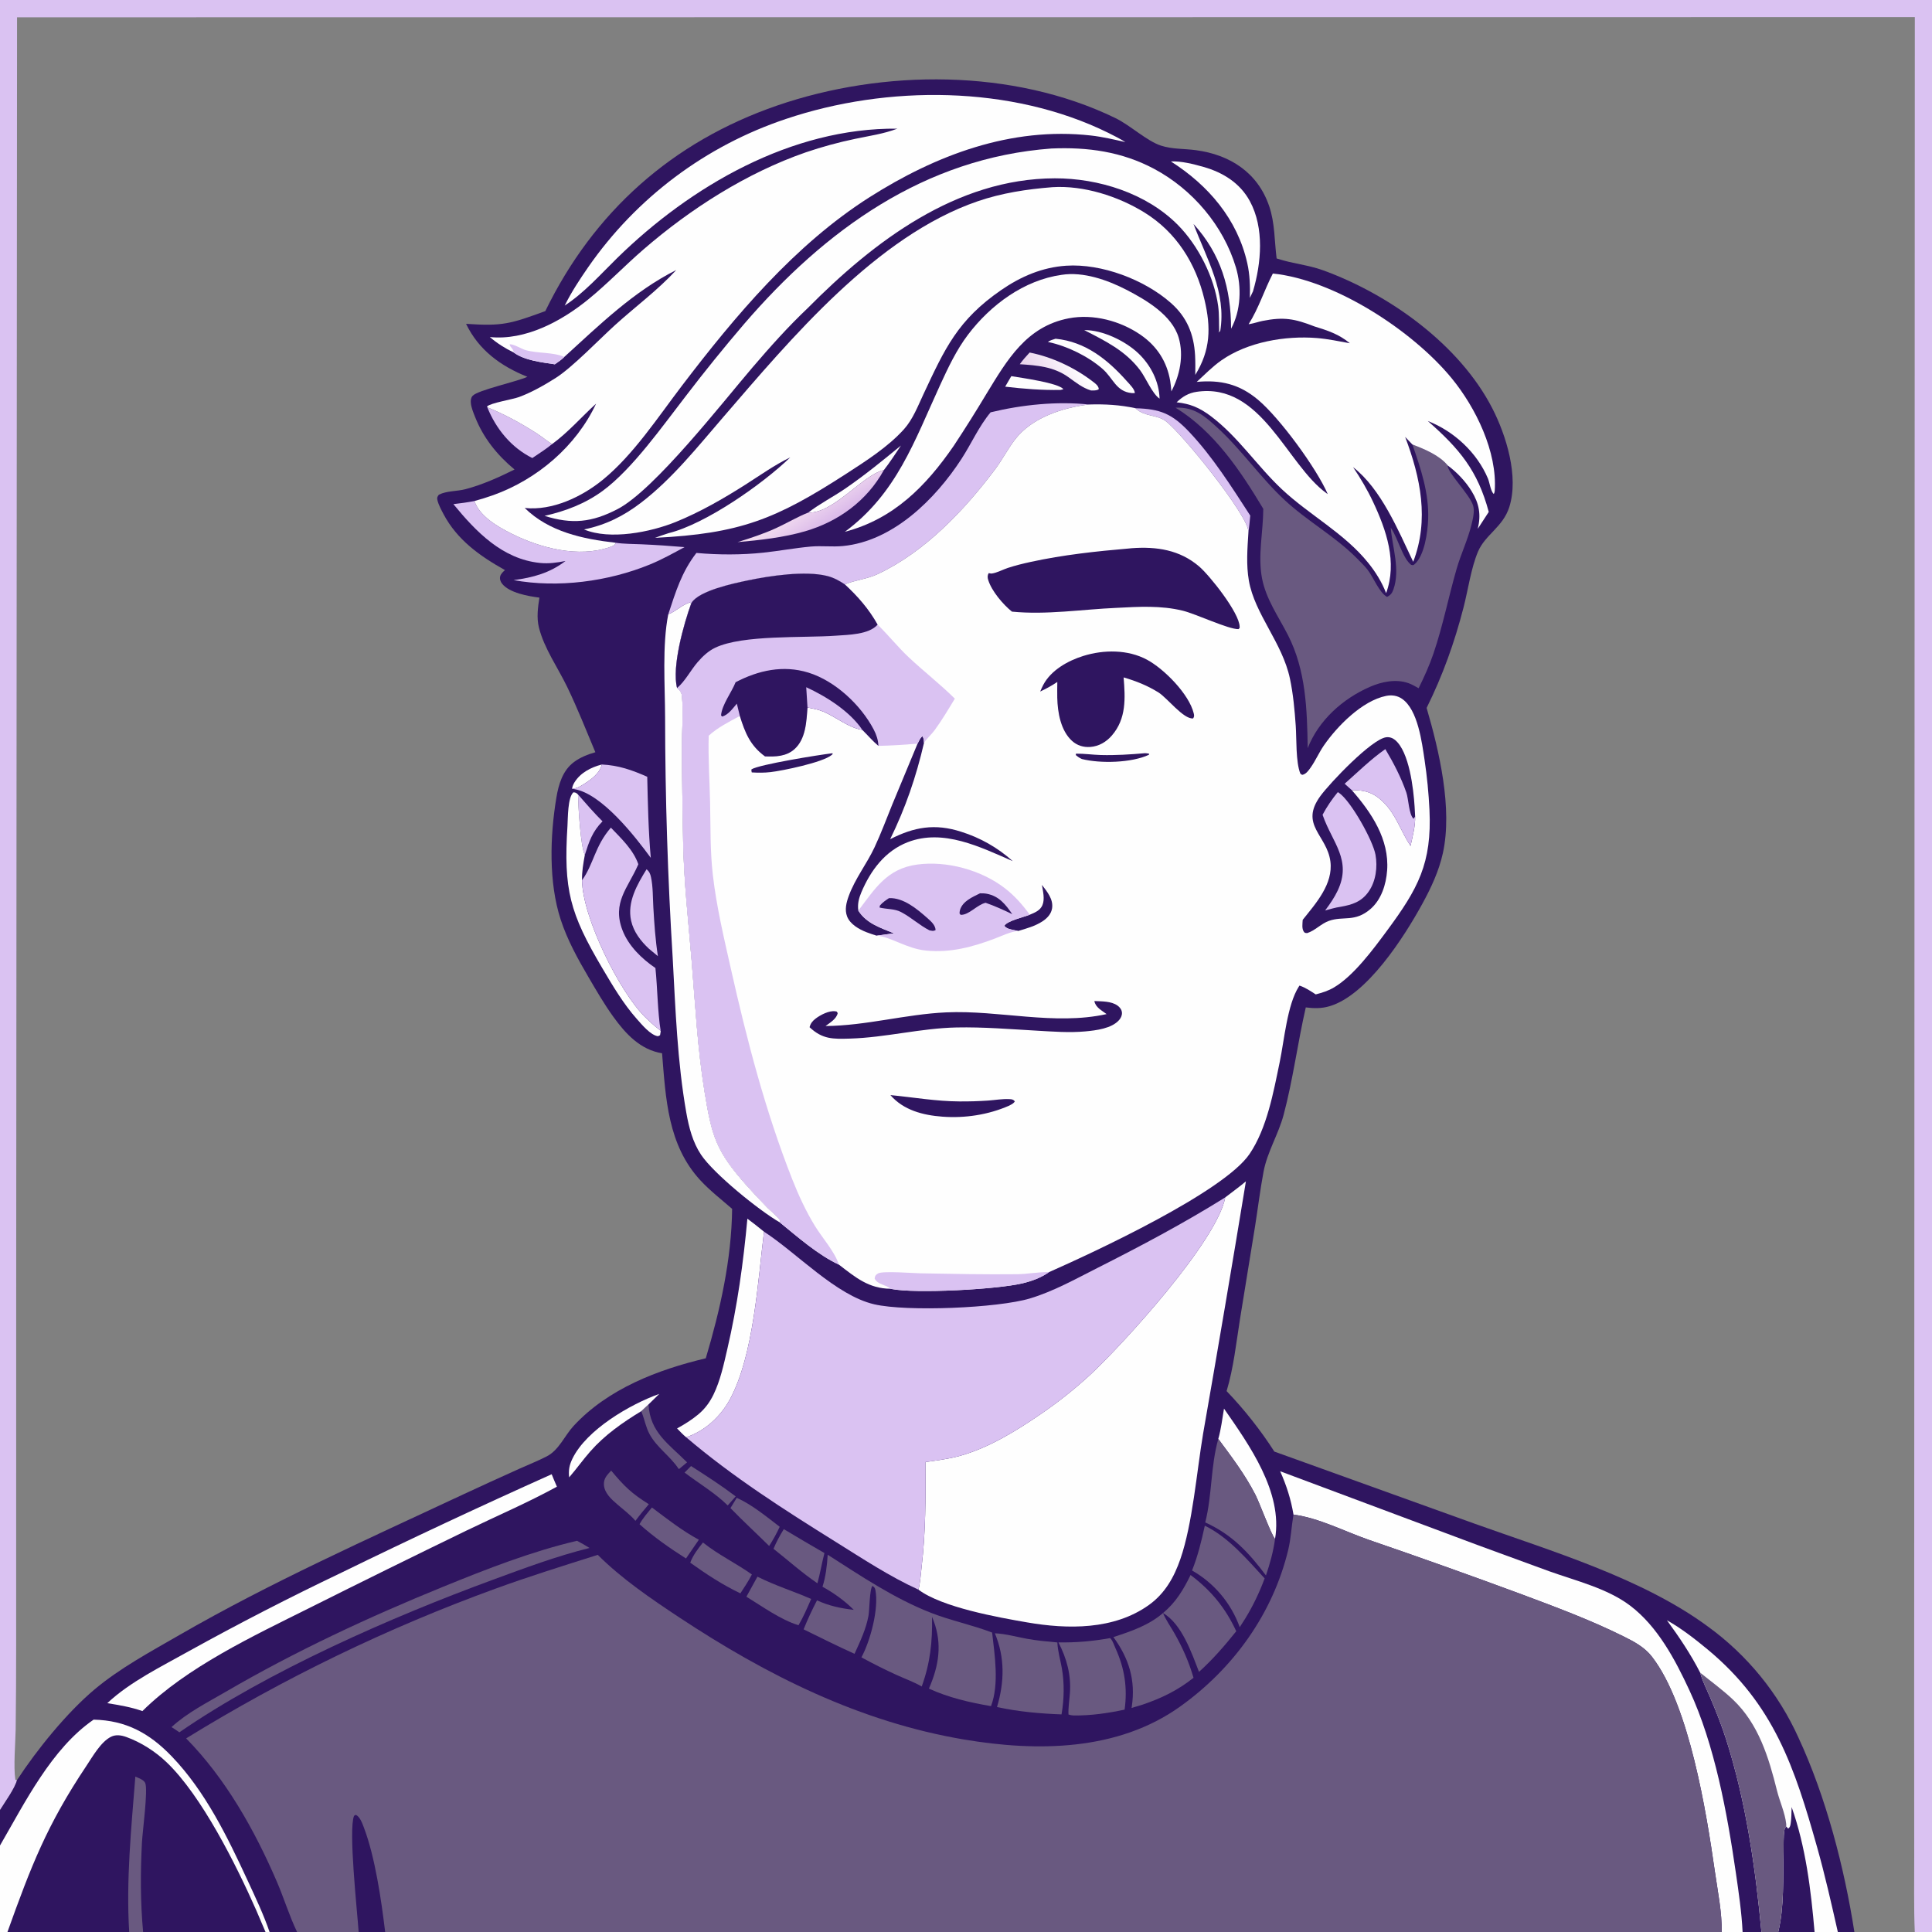 <?xml version="1.0" encoding="utf-8" ?>
<svg xmlns="http://www.w3.org/2000/svg" xmlns:xlink="http://www.w3.org/1999/xlink" width="1024" height="1024">
	<rect width="100%" height="100%" fill="#808080" stroke="none"/>
	<path fill="#DAC2F2" d="M0 0L1024 0L1024 1024L1014.87 1024C1014.32 1010.61 1014.61 997.077 1014.58 983.676L1014.54 907.911L1014.63 687.702L1014.9 9.067L9.038 9.171L8.58 689.087L8.563 871.65Q8.574 894.184 8.301 916.717C8.175 924.182 7.065 936.359 8.155 943.402L9.009 943.469C7.956 947.832 2.5 955.314 0 959.392L0 0Z"/>
	<path fill="#2F1560" d="M289.023 164.894C314.647 112.216 356.325 75.087 411.864 55.951C468.038 36.596 536.943 36.294 591.052 62.518C599.153 66.444 607.736 74.7 615.372 77.199C621.196 79.106 627.68 78.78 633.724 79.578C651.916 81.981 666.624 91.447 672.695 109.269C675.78 118.323 675.434 127.623 676.633 136.967C676.823 137.032 677.011 137.098 677.201 137.16C685.081 139.736 693.299 140.379 701.203 143.244C736.363 155.988 773.539 182.593 790.907 216.326C798.344 230.769 805.069 252.486 799.981 268.687C796.656 279.277 787.226 283.364 783.404 292.306C779.715 300.939 778.108 312.638 775.717 321.922C770.903 340.613 764.697 357.927 756.137 375.217C762.823 398.032 769.955 428.566 764.754 452.192C762.678 461.623 758.547 470.469 753.937 478.906C744.238 496.655 724.532 527.467 704.696 533.316C700.426 534.575 696.453 534.509 692.096 533.949C687.771 552.78 685.319 572.224 680.356 590.854C677.609 601.168 671.698 610.489 669.716 620.989C667.899 630.615 666.722 640.396 665.191 650.075L657.255 698.947C655.235 711.584 653.837 725.035 650.126 737.307C659.45 747.004 668.164 758.036 675.426 769.362L781.567 807.581C822.114 822.089 870.313 836.384 905.143 862.036Q907.088 863.445 908.987 864.916Q910.886 866.388 912.736 867.92Q914.586 869.452 916.385 871.043Q918.184 872.635 919.931 874.283Q921.678 875.932 923.37 877.637Q925.062 879.342 926.698 881.1Q928.334 882.859 929.913 884.67Q931.491 886.48 933.01 888.341Q934.528 890.203 935.986 892.112Q937.443 894.021 938.838 895.977Q940.233 897.932 941.563 899.932Q942.894 901.932 944.159 903.974Q945.424 906.016 946.622 908.097Q947.82 910.179 948.95 912.299Q950.08 914.418 951.141 916.573Q952.202 918.729 953.192 920.917C967.841 952.463 977.502 989.705 982.863 1024L974.089 1024L961.76 1024L942.502 1024L933.604 1024L923.612 1024L912.537 1024L204.148 1024L190.088 1024L157.456 1024L142.88 1024L140.737 1024L75.857 1024L68.482 1024L3.948 1024L0 1024L0 978.155L0 959.392C2.5 955.314 7.956 947.832 9.009 943.469C19.705 927.183 35.319 907.866 50.121 895.422C63.51 884.167 79.872 875.373 95.004 866.642C143.511 838.654 194.786 815.819 245.447 792.099Q260.299 785.19 275.241 778.477C280.107 776.284 285.182 774.297 289.91 771.836C296.292 768.516 299.284 760.888 304.004 755.78C322.173 736.117 348.607 725.963 374.076 719.926C381.725 694.241 387.705 667.66 388.045 640.732C382.369 635.758 376.292 631.097 371.167 625.541C353.925 606.848 352.864 582.28 350.909 558.262C339.378 556.379 331.649 548.014 325.102 538.954C320.272 532.27 316.117 525.076 311.949 517.969C306.209 508.18 300.703 498.212 297.168 487.379C290.751 467.717 291.499 443.26 294.867 422.907C296.047 415.776 298.193 408.318 304.298 403.84C307.662 401.372 311.564 399.828 315.555 398.702C310.718 387.168 306.089 375.439 300.663 364.169C295.716 353.892 288.371 343.629 285.623 332.518C284.355 327.391 285.089 321.9 285.904 316.757C280.005 315.99 269.937 314.279 266.069 309.315C265.209 308.211 264.755 306.779 265.133 305.393C265.478 304.122 266.682 303.012 267.643 302.16C254.425 294.782 242.291 286.181 235.054 272.463C233.875 270.229 232.393 267.473 231.825 265.019C231.519 263.694 231.83 263.24 232.601 262.203C236.896 260.063 242.135 260.481 246.736 259.268C255.701 256.905 264.428 252.967 272.709 248.855C263.474 241.161 256.19 232.138 251.762 220.889C250.846 218.562 249.736 215.955 249.546 213.447C249.448 212.159 249.594 210.801 250.497 209.797C253.219 206.773 273.705 202.364 279.528 199.724C265.396 194.04 253.789 185.644 247.02 171.642C266.579 172.976 270.539 171.606 289.023 164.894Z"/>
	<path fill="#FEFEFE" d="M303.206 418.088C303.334 416.878 303.843 415.705 304.48 414.673C307.656 409.53 313.309 406.662 318.978 405.197C317.842 410.102 312.92 413.445 308.841 415.98C306.865 417.209 305.533 417.847 303.206 418.088Z"/>
	<path fill="#FEFEFE" d="M536.012 199.371C541.265 200.234 561.118 202.97 563.619 206.297L562.124 206.672C552.342 206.875 542.473 206.078 532.763 204.944L536.012 199.371Z"/>
	<path fill="#FEFEFE" d="M477.522 236.145C474.569 240.503 471.723 245.013 468.463 249.146C457.487 251.508 441.634 272.369 428.399 271.671C434.428 266.99 441.638 263.326 447.985 258.976C458.243 251.947 467.926 244.037 477.522 236.145Z"/>
	<path fill="#695980" d="M339.862 747.958L343.734 744.36C344.499 759.271 354.638 765.478 364.161 775.08C362.769 776.241 361.39 777.42 359.98 778.557L359.693 778.524C355.35 771.904 348.135 767.225 344.314 760.191C342.298 756.479 341.708 752.639 340.205 748.809L339.862 747.958Z"/>
	<path fill="#695980" d="M366.266 777.032C374.327 782.187 382.308 787.339 389.94 793.123L385.704 797.912C379.155 791.408 370.233 786.109 362.841 780.49L366.266 777.032Z"/>
	<path fill="#DAC2F2" d="M306.355 421.095C310.587 425.939 314.778 430.79 319.348 435.322C313.977 440.709 312.186 446.121 309.967 453.161C307.642 448.307 306.504 427.458 306.355 421.095Z"/>
	<path fill="#FEFEFE" d="M574.662 174.961C584.344 174.841 596.477 180.711 603.394 187.31C609.912 193.53 614.36 202.224 614.602 211.287C610.746 208.743 607.341 200.312 604.336 196.296C596.567 185.914 585.903 180.737 574.662 174.961Z"/>
	<defs>
		<linearGradient id="gradient_0" gradientUnits="userSpaceOnUse" x1="551.203" y1="205.062" x2="570.81" y2="191.247">
			<stop offset="0" stop-color="#E9D3EC"/>
			<stop offset="1" stop-color="white"/>
		</linearGradient>
	</defs>
	<path fill="url(#gradient_0)" d="M545.726 186.849C557.572 189.19 569.533 194.817 579.108 202.163C580.488 203.221 582.154 204.356 582.385 206.151L582.106 206.477C580.881 207.053 579.637 206.959 578.315 206.972C573.701 205.593 570.167 202.675 566.311 199.922C558.448 194.309 549.809 193.669 540.507 193.04C542.091 190.81 543.873 188.854 545.726 186.849Z"/>
	<path fill="#FEFEFE" d="M559.477 179.536C575.306 181.086 587.083 190.576 597.314 202.093C598.607 203.549 601.57 206.396 601.448 208.358L599.875 208.338C591.535 207.595 590.005 200.419 584.361 195.509C576.67 188.819 565.844 183.521 555.888 181.333C555.717 181.295 555.54 181.299 555.366 181.283C556.582 180.328 558.022 180.017 559.477 179.536Z"/>
	<path fill="#695980" d="M323.947 779.449C330.816 787.722 334.789 791.585 343.889 797.256C341.454 800.148 339.032 803.023 336.8 806.076C333.959 802.748 330.473 800.204 327.184 797.355C324.03 794.623 320.222 791.25 320.076 786.763C319.971 783.512 321.874 781.654 323.947 779.449Z"/>
	<path fill="#695980" d="M390.491 793.877C398.588 797.501 406.223 803.847 413.26 809.228C411.626 812.791 409.781 816.097 407.669 819.398C400.857 812.663 393.842 806.201 387.157 799.326L390.491 793.877Z"/>
	<path fill="#FEFEFE" d="M301.662 783.029C301.254 779.268 301.749 776.515 303.421 773.082C310.887 757.748 334.019 744.28 349.431 738.795L343.734 744.36L339.862 747.958C329.945 753.993 320.604 760.498 312.873 769.273C308.964 773.71 305.545 778.569 301.662 783.029Z"/>
	<path fill="#DAC2F2" d="M258.288 215.881C267.333 219.489 276.497 224.549 284.678 229.817C287.372 231.552 289.909 233.751 292.607 235.397C289.322 238.091 285.657 240.385 282.144 242.773C270.989 237.24 262.885 227.31 258.288 215.881Z"/>
	<path fill="#DAC2F2" d="M601.898 216.386C615.025 216.72 621.225 219.367 630.183 228.799C642.647 241.922 652.827 258.121 662.658 273.268C662.381 276.358 662.102 279.436 661.666 282.508C661.667 282.206 661.681 281.903 661.669 281.6C661.328 272.915 626.26 229.355 617.763 223.139C613.048 219.69 606.762 220.886 602.246 216.717C602.128 216.609 602.014 216.496 601.898 216.386Z"/>
	<path fill="#695980" d="M345.551 799.009C353.421 804.938 361.701 811.431 370.409 816.087Q366.97 821.036 363.586 826.023C354.928 820.53 346.617 814.721 338.963 807.868C340.685 804.717 343.261 801.766 345.551 799.009Z"/>
	<path fill="#695980" d="M415.429 810.472Q426.14 816.913 436.969 823.153C435.597 828.46 434.699 833.898 433.246 839.173C424.959 833.545 417.791 827.065 409.973 820.892C411.509 817.234 413.336 813.842 415.429 810.472Z"/>
	<path fill="#695980" d="M372.583 817.568C380.772 824.104 390.063 828.498 398.512 834.495C396.732 837.985 394.552 841.23 392.422 844.511C382.897 839.967 374.394 834.363 365.835 828.252C367.395 824.167 369.887 820.949 372.583 817.568Z"/>
	<path fill="#DAC2F2" d="M342.692 460.74C344.144 461.919 344.665 463.146 345.045 464.926C346.123 469.984 345.992 475.704 346.285 480.878C346.777 489.579 347.368 498.165 348.7 506.785L343.955 502.852C339.624 498.827 335.812 493.876 334.505 488.001C332.308 478.124 337.72 468.81 342.692 460.74Z"/>
	<path fill="#695980" d="M401.455 835.667C410.791 840.362 420.441 843.342 429.939 847.48C427.856 852.218 425.851 856.941 423.228 861.412C413.681 858.479 404.141 851.502 395.609 846.283L401.455 835.667Z"/>
	<defs>
		<linearGradient id="gradient_1" gradientUnits="userSpaceOnUse" x1="438.478" y1="276.34" x2="431.281" y2="265.054">
			<stop offset="0" stop-color="#DCBCEA"/>
			<stop offset="1" stop-color="#F2DCF0"/>
		</linearGradient>
	</defs>
	<path fill="url(#gradient_1)" d="M428.399 271.671C441.634 272.369 457.487 251.508 468.463 249.146C459.554 265.412 444.364 276.454 426.732 281.586C415.318 284.908 402.744 286.29 390.928 287.333C397.844 285.198 404.796 282.914 411.384 279.893C417.115 277.264 422.524 273.989 428.399 271.671Z"/>
	<path fill="#FEFEFE" d="M645.724 762.648C647.21 757.426 647.825 751.94 648.745 746.594C662.145 765.9 680.023 790.864 675.804 815.642C673.881 813.759 667.669 796.699 665.387 792.248C659.835 781.421 652.903 772.35 645.724 762.648Z"/>
	<path fill="#FEFEFE" d="M620.599 85.57C626.008 85.284 632.726 87.001 637.928 88.485C648.238 91.426 657.243 97.007 662.461 106.636C670.169 120.857 668.541 139.465 664.106 154.418L662.457 157.881C662.614 151.626 662.457 145.609 661.082 139.474C655.85 116.118 640.362 98.134 620.599 85.57Z"/>
	<path fill="#FEFEFE" d="M350.2 546.578C350.116 547.285 349.965 547.995 349.84 548.697L348.77 549.219C344.891 548.783 340.071 542.934 337.565 540.112C330.348 531.986 324.728 522.436 319.216 513.112C301.987 483.97 298.648 471.551 300.77 437.76C301.03 433.614 300.847 422.665 303.925 419.945C305.273 420.055 305.323 420.192 306.355 421.095C306.504 427.458 307.642 448.307 309.967 453.161C309.144 457.676 308.385 461.933 308.491 466.543C308.691 486.158 328.384 525.894 342.115 539.285C344.359 541.473 346.628 543.541 349.103 545.461C349.85 546.04 349.552 545.771 350.2 546.578Z"/>
	<path fill="#DAC2F2" d="M318.978 405.197C327.917 405.643 334.916 408.122 343.049 411.707C343.378 426.065 343.651 440.367 344.933 454.679C336.509 443.172 318.969 420.738 304.502 418.276Q303.856 418.168 303.206 418.088C305.533 417.847 306.865 417.209 308.841 415.98C312.92 413.445 317.842 410.102 318.978 405.197Z"/>
	<path fill="#695980" d="M638.575 808.652C651.156 814.759 660.949 826.481 670.295 836.589C667.516 844.013 664.207 850.997 660.062 857.762L657.082 862.438Q656.658 861.259 656.183 860.099Q655.707 858.94 655.181 857.803Q654.655 856.665 654.079 855.553Q653.502 854.44 652.877 853.354Q652.253 852.268 651.58 851.21Q650.908 850.153 650.189 849.126Q649.471 848.1 648.707 847.106Q647.944 846.112 647.137 845.153Q646.331 844.194 645.482 843.272Q644.634 842.35 643.746 841.466Q642.857 840.582 641.931 839.739Q641.004 838.895 640.041 838.093Q639.078 837.292 638.08 836.533Q637.083 835.775 636.052 835.062Q635.022 834.348 633.961 833.681Q632.9 833.014 631.811 832.395C634.929 824.576 636.78 816.84 638.575 808.652Z"/>
	<path fill="#695980" d="M631.031 834.789C641.902 842.958 649.519 852.231 655.242 864.587C649.129 872.217 642.776 879.577 635.489 886.126C631.571 876.031 626.375 860.675 616.411 854.948C623.209 849.303 627.192 842.641 631.031 834.789Z"/>
	<path fill="#FEFEFE" d="M396.129 645.926C399.138 648.144 402.043 650.469 404.944 652.824C401.689 678.904 399.507 718.059 386.999 741.45Q385.908 743.484 384.616 745.397Q383.323 747.31 381.842 749.08Q380.361 750.851 378.707 752.461Q377.053 754.071 375.243 755.504C371.711 758.273 367.934 760.293 363.724 761.819C361.977 760.389 360.438 758.717 358.86 757.106C362.779 754.948 366.663 752.534 370.103 749.663C373.603 746.742 376.167 743.271 378.156 739.185C381.812 731.675 383.605 723.17 385.486 715.072C390.816 692.12 393.98 669.381 396.129 645.926Z"/>
	<path fill="#695980" d="M588.37 868.22C588.556 868.406 588.768 868.57 588.928 868.779C589.887 870.044 590.594 872.222 591.261 873.688C596.077 884.282 597.658 894.654 596.067 906.143C587.072 908.05 578.354 909.316 569.125 909.244C568.105 909.191 567.291 909.031 566.315 908.731C566.154 904.959 566.8 901.198 567.072 897.439C567.774 887.708 565.417 879.093 560.997 870.504C570.378 870.651 579.156 869.898 588.37 868.22Z"/>
	<path fill="#695980" d="M590.121 867.676C599.395 864.696 608.922 861.414 616.411 854.948C617.914 858.576 620.485 862.178 622.446 865.628C626.802 873.291 630.141 880.78 632.589 889.27C624.077 896.018 615.716 900.037 605.507 903.524L599.756 905.254L599.867 904.551C601.989 890.588 598.351 878.932 590.121 867.676Z"/>
	<path fill="#695980" d="M638.803 806.918C642.488 792.412 641.614 777.171 645.724 762.648C652.903 772.35 659.835 781.421 665.387 792.248C667.669 796.699 673.881 813.759 675.804 815.642C674.902 822.298 673.137 828.668 670.98 835.013C661.777 822.741 652.941 813.307 638.803 806.918Z"/>
	<path fill="#695980" d="M527.295 865.672C533.017 865.948 538.636 867.544 544.257 868.577C549.588 869.556 555.028 870.035 560.422 870.531C560.622 875.087 561.964 879.553 562.773 884.03C564.207 891.962 564.029 900.74 562.632 908.663C551.112 908.243 539.719 907.209 528.436 904.774C532.37 891.527 532.698 878.6 527.295 865.672Z"/>
	<path fill="#695980" d="M305.818 816.648C308.107 817.808 310.278 819.117 312.466 820.454C294.976 824.789 278.085 831.112 261.189 837.319C207.515 857.039 141.979 885.783 95.071 918.161C93.698 917.245 92.332 916.225 90.904 915.405C99.172 907.782 109.907 902.356 119.575 896.726C156.635 875.143 195.274 857.138 234.961 840.977C258.057 831.571 281.502 822.386 305.818 816.648Z"/>
	<path fill="#DAC2F2" d="M240.308 267.196C244.065 266.774 247.755 266.271 251.467 265.553C254.201 273.667 263.876 279.217 271.08 282.823C286.359 290.473 306.608 295.817 323.41 289.9C324.658 289.46 325.806 289.152 326.277 287.848C326.298 287.792 326.284 287.729 326.287 287.67C330.74 288.343 335.486 288.273 339.989 288.485Q351.422 288.992 362.824 289.985C356.764 293.259 350.785 296.6 344.397 299.213C322.335 308.239 295.713 311.752 272.2 307.471C282.458 306.135 291.43 303.706 299.735 297.331C295.115 298.23 290.899 298.858 286.18 298.372C266.237 296.318 252.312 281.849 240.308 267.196Z"/>
	<path fill="#DAC2F2" d="M308.491 466.543C314.649 458.078 315.209 448.526 323.785 438.668C329.288 444.425 335.654 450.369 338.329 458.057C338.249 458.245 338.171 458.434 338.089 458.621C332.79 470.661 324.329 478.42 329.912 493.005C333.1 501.335 340.14 508.157 347.387 513.077C348.496 523.651 348.536 536.526 350.2 546.578C349.552 545.771 349.85 546.04 349.103 545.461C346.628 543.541 344.359 541.473 342.115 539.285C328.384 525.894 308.691 486.158 308.491 466.543Z"/>
	<path fill="#FEFEFE" d="M292.403 781.379C293.258 783.597 294.237 785.775 295.17 787.962C279.619 796.499 263.207 803.516 247.236 811.235Q205.35 831.541 163.73 852.386C134.329 867.07 98.901 883.668 75.473 906.911C69.441 904.767 63.167 903.741 56.873 902.711C68.947 891.368 85.774 883.194 100.153 875.121Q139.957 853.094 181.022 833.515Q236.285 806.534 292.403 781.379Z"/>
	<path fill="#FEFEFE" d="M354.192 325.603C358.23 324.017 361.329 320.699 365.585 319.304L366.357 319.849C362.444 330.623 355.985 353.403 358.86 364.662C360.452 366.025 361.298 367.028 361.485 369.216C362.217 377.758 361.449 386.896 361.456 395.5C361.469 412.271 361.772 429.101 362.072 445.873C362.452 467.15 364.878 488.471 366.624 509.675C368.517 532.661 369.704 555.697 373.412 578.492C377.268 602.192 379.388 609.94 395.681 628.266Q401.093 634.368 406.83 640.165C408.713 642.04 411.155 643.91 412.798 645.952C413.47 646.787 413.771 646.972 413.331 647.906C402.278 641.568 378.238 622.053 371.553 612.008C367.156 605.4 365.138 597.542 363.769 589.807C359 562.857 358.026 534.973 356.538 507.673Q352.6 444.01 352.515 380.226C352.472 363.119 350.919 342.089 354.192 325.603Z"/>
	<path fill="#695980" d="M438.7 824.055C456.293 835.293 473.975 847.242 493.518 854.866C504.088 858.989 515.322 861.236 525.849 865.296C527.212 877.4 529.663 892.549 525.261 904.283C513.992 902.373 502.767 899.783 492.343 894.999Q492.848 893.838 493.322 892.663C498.223 880.475 499.215 869.145 494 856.957C494.233 870.25 493.067 881.31 488.536 893.875C484.5 891.529 479.728 889.81 475.444 887.865C469.013 884.944 462.783 881.804 456.574 878.435C461.291 869.701 465.831 852.848 464.014 842.896C463.779 841.613 463.46 841.277 462.419 840.549C460.858 842.258 460.881 853.36 460.306 856.449C458.982 863.567 455.902 870.014 452.921 876.55C443.819 872.476 434.897 867.958 425.933 863.589C428.046 858.313 430.411 853.258 433.037 848.222C439.338 851.128 445.635 852.474 452.502 853.248C447.75 848.464 441.841 844.245 435.939 841C437.668 835.66 438.36 829.637 438.7 824.055Z"/>
	<path fill="#DAC2F2" d="M525.038 218.54C541.618 214.521 560.114 212.6 577.058 214.392C563.081 216.112 546.857 221.39 538.001 232.929C534.143 237.956 531.24 243.67 527.429 248.75C511.067 270.558 490.113 292.63 465.089 304.333C459.435 306.977 453.377 307.385 447.776 309.735C444.783 307.781 441.965 306.18 438.447 305.289C426.905 302.368 408.154 305.15 396.158 307.673C388.638 309.255 370.774 312.997 366.577 319.427C366.49 319.56 366.43 319.708 366.357 319.849L365.585 319.304C361.329 320.699 358.23 324.017 354.192 325.603C358.167 313.588 361.221 303.298 369.103 293.068C380.694 294.125 393.038 294.149 404.614 292.915C413.002 292.022 421.333 290.445 429.732 289.689C435.376 289.181 441.07 289.951 446.716 289.411C473.346 286.866 495.759 264.547 509.585 243.257C514.893 235.083 518.762 226.074 525.038 218.54Z"/>
	<path fill="#FEFEFE" d="M562.704 145.671C574.164 143.863 587.028 148.424 597.03 153.592C607.379 158.939 621.22 167.011 624.737 179.013C627.512 188.48 625.35 198.898 620.849 207.446C620.691 205.589 620.543 203.715 620.228 201.877C618.465 191.587 613.198 183.455 604.632 177.526C593.864 170.074 579.413 166.218 566.438 168.722C544.01 173.048 533.823 190.746 522.836 208.739Q514.495 222.672 505.55 236.225C490.792 257.657 473.737 275.03 447.801 281.866C475.265 261.522 484.605 233.859 498.227 204.206C502.48 194.948 506.876 185.554 513.057 177.402C525.038 161.6 542.736 148.465 562.704 145.671Z"/>
	<path fill="#FEFEFE" d="M883.496 858.77C891.08 863.021 898.458 868.755 905.15 874.311C940.259 903.464 951.249 936.97 963.088 978.99C967.286 993.888 970.675 1008.91 974.089 1024L961.76 1024L942.502 1024L933.604 1024C930.4 989.863 925.399 954.998 914.998 922.247C912.593 914.672 909.622 907.193 906.517 899.882C904.727 895.667 902.475 891.355 901.234 886.948C901.195 886.812 901.161 886.675 901.124 886.538C896.063 876.639 890.04 867.722 883.496 858.77Z"/>
	<path fill="#2F1560" d="M946.699 968.057L947.785 969.203C948.845 968.389 948.918 967.583 949.116 966.309C949.541 963.569 949.483 960.543 949.599 957.77C957.123 979.062 959.822 1001.59 961.76 1024L942.502 1024C945.78 1010.53 944.939 995.463 945.329 981.651C945.435 977.898 945.181 973.644 945.788 969.952C945.911 969.207 946.276 968.66 946.699 968.057Z"/>
	<path fill="#695980" d="M901.124 886.538C906.922 891.234 913.146 895.74 918.554 900.871C932.127 913.75 937.475 931.527 941.87 949.164C943.255 954.724 946.143 961.04 946.71 966.634C946.783 967.355 946.753 967.434 946.699 968.057C946.276 968.66 945.911 969.207 945.788 969.952C945.181 973.644 945.435 977.898 945.329 981.651C944.939 995.463 945.78 1010.53 942.502 1024L933.604 1024C930.4 989.863 925.399 954.998 914.998 922.247C912.593 914.672 909.622 907.193 906.517 899.882C904.727 895.667 902.475 891.355 901.234 886.948C901.195 886.812 901.161 886.675 901.124 886.538Z"/>
	<path fill="#FEFEFE" d="M678.506 779.795L783.932 819.198L820.974 832.748C835.161 837.84 851.932 841.853 864.039 851.044C878.619 862.111 887.861 879.621 895.44 895.93C908.844 924.771 915.46 961.127 920.006 992.401C921.511 1002.76 923.112 1013.54 923.612 1024L912.537 1024C912.721 1013.57 910.409 1002.35 908.93 992.031C904.418 960.564 895.418 903.784 875.588 878.119C871.599 872.956 865.961 870.026 860.231 867.185C842.771 858.531 824.186 851.629 805.936 844.811Q765.865 829.989 725.448 816.134C712.6 811.671 699.025 804.516 685.582 802.771C684.2 794.61 681.886 787.345 678.506 779.795Z"/>
	<path fill="#FEFEFE" d="M557.277 78.711C576.545 77.887 594.63 80.363 611.833 89.567C632.069 100.395 648.459 119.615 655.063 141.75C658.165 152.151 657.725 164.545 652.501 174.229C652.44 152.826 647.119 134.685 632.591 118.7C639.611 137.369 650.159 154.805 646.732 175.584L645.731 175.822L646.219 176.131C646.016 171.536 646.27 166.784 645.656 162.235C643.588 146.91 635.109 130.135 624.251 119.186C607.626 102.42 582.274 94.458 559.043 94.514C506.865 94.641 463.107 127.975 428.056 163.355C417.714 173.137 408.087 183.929 398.84 194.741C382.896 213.384 346.822 259.678 327.376 269.804C313.689 276.932 303.195 277.98 288.624 273.426C299.731 270.932 310.245 266.927 319.477 260.137C335.238 248.546 351.325 225.608 363.57 209.812Q378.45 190.35 394.379 171.737C437.334 121.833 490.005 83.712 557.277 78.711Z"/>
	<path fill="#695980" d="M623.075 216.077C632.946 215.652 638.368 220.358 645.285 226.71C658.164 238.536 668.112 253.184 680.882 265.048C692.935 276.245 707.536 284.184 719.172 295.911C721.086 297.84 723.147 299.82 724.827 301.96C727.845 305.804 731.002 314.071 735.143 316.37C736.99 315.464 737.849 314.4 738.53 312.459C742.246 301.881 738 290.299 737.111 279.678L737.576 280.378C740.958 285.51 743.498 295.992 747.971 299.402C748.666 299.5 748.938 299.733 749.53 299.249C755.062 294.729 756.695 281.952 756.948 275.267C757.47 261.459 753.068 248.444 748.6 235.593C754.986 238.028 762.839 241.246 767.311 246.688C767.081 250.509 778.899 261.891 780.774 267.937C781.712 270.961 780.629 275.188 779.886 278.213C777.941 286.129 774.314 293.632 772.048 301.482C767.746 316.386 764.769 331.701 759.763 346.398C757.597 352.755 754.864 358.766 751.902 364.776C750.197 363.837 748.436 362.782 746.603 362.119C739.945 359.711 732.287 361.325 725.997 364.08C711.618 370.38 698.882 381.787 693.111 396.54C692.786 375.92 692.186 355.265 682.603 336.536C677.59 326.736 671.018 317.576 668.905 306.567C666.582 294.458 669.533 281.879 669.561 269.667C657.306 249.275 643.703 228.846 623.075 216.077Z"/>
	<path fill="#2F1560" d="M49.616 911.445C66.778 911.822 79.203 918.619 90.993 930.878C108.828 949.421 120.513 973.541 131.215 996.636C135.385 1005.64 139.657 1014.61 142.88 1024L140.737 1024L75.857 1024L68.482 1024L3.948 1024L0 1024L0 978.155C13.195 955.432 27.28 926.818 49.616 911.445Z"/>
	<path fill="#695980" d="M71.735 941.639C73.373 942.371 76.231 943.3 76.975 945.053C78.52 948.688 75.525 970.919 75.237 976.481C74.415 992.38 74.38 1008.14 75.857 1024L68.482 1024C66.773 996.706 69.597 968.818 71.735 941.639Z"/>
	<path fill="#FEFEFE" d="M49.616 911.445C66.778 911.822 79.203 918.619 90.993 930.878C108.828 949.421 120.513 973.541 131.215 996.636C135.385 1005.64 139.657 1014.61 142.88 1024L140.737 1024Q138.296 1018.15 135.758 1012.34C125.327 988.726 106.962 951.803 88.222 933.958C82.245 928.265 74.769 923.481 66.998 920.659C64.38 919.708 61.459 919.222 58.864 920.512C53.408 923.224 49.054 931.083 45.748 936.024C24.889 967.2 16.453 989.133 3.948 1024L0 1024L0 978.155C13.195 955.432 27.28 926.818 49.616 911.445Z"/>
	<path fill="#FEFEFE" d="M674.636 144.978C707.4 148.316 748.723 175.234 769.457 200.538C782.165 216.048 793.65 239.486 792.239 260.117C792.194 260.772 792.048 261.252 791.751 261.832C790.091 260.499 789.537 255.759 788.642 253.632C782.827 239.81 770.604 228.541 756.754 223.13C773.545 237.887 783.186 249.346 789.069 271.326L783.251 280.276C785.073 272.81 784.003 266.859 779.965 260.292C776.789 255.129 772.177 250.278 767.311 246.688C762.839 241.246 754.986 238.028 748.6 235.593L744.757 231.575C752.958 253.225 757.566 275.49 749.027 297.759C741.067 281.057 732.033 259.137 717.168 247.599C721.089 253.423 724.728 259.57 727.717 265.923C734.843 281.07 740.66 297.961 734.677 314.372C732.389 308.5 729.162 303.268 725.214 298.36C712.503 282.555 694.106 273.071 679.459 259.35C666.303 247.026 656.224 231.436 641.733 220.55C635.902 216.17 630.964 214.009 623.625 213.23C626.719 210.255 629.931 208.305 634.244 207.67C668.718 202.587 681.876 246.198 703.092 261.428L703.733 261.884C697.782 248.113 678.215 221.465 666.749 211.857C656.855 203.566 646.967 201.248 634.28 202.414C638.573 198.521 642.614 194.301 647.382 190.971C661.353 181.215 681.233 177.833 697.958 179.167C703.834 179.636 709.674 180.893 715.471 181.935C709.625 177.096 703.752 175.203 696.662 173.004C686.176 168.924 680.39 167.859 669.2 170.09C666.984 170.531 664.846 171.319 662.63 171.699L661.799 171.833C667.194 163.271 670.035 153.891 674.636 144.978Z"/>
	<path fill="#FEFEFE" d="M557.791 99.21C574.305 98.161 592.502 103.969 606.453 112.551C623.485 123.029 633.83 139.581 638.394 158.822C641.915 173.667 641.62 185.549 633.525 198.697C633.543 195.234 633.613 191.738 633.413 188.28C632.762 177.051 629.085 168.055 620.564 160.544C606.551 148.192 583.86 139.597 565.113 140.833C552.397 141.671 541.048 146.556 530.641 153.737C507.586 169.645 500.852 184.628 489.45 208.929C486.485 215.25 483.835 222.255 479.119 227.505C470.743 236.83 458.9 244.398 448.415 251.175C411.215 275.222 392.217 282.84 347.162 285.064C349.509 284.147 351.936 283.4 354.324 282.598C373.903 277.802 404.236 256.569 418.837 242.421C410.57 246.42 402.899 251.91 395.153 256.833C383.388 264.311 371.026 271.439 358.085 276.681C344.826 282.052 323.286 286.363 309.546 280.614C321 278.274 330.504 273.537 339.782 266.429C356.27 253.799 369.633 236.967 383.132 221.321C419.191 179.527 464.508 125.074 518.197 106.675C530.989 102.291 544.356 100.265 557.791 99.21Z"/>
	<path fill="#FEFEFE" d="M649.407 634.642C653.067 631.835 656.817 629.098 660.36 626.146Q649.373 693.018 637.687 759.772C634.26 780.119 632.13 807.476 625.644 826.272C622.296 835.976 617.431 844.6 608.947 850.673C590.378 863.966 565.869 863.604 544.395 859.9C528.879 857.224 499.252 851.913 486.798 842.545C487.782 838.759 487.994 834.565 488.454 830.675C490.658 812.049 490.659 793.635 490.479 774.93C496.523 774.058 502.652 773.311 508.552 771.697C523.892 767.502 538.548 758.449 551.601 749.502Q565.622 739.935 578.098 728.427C595.748 711.89 645.075 657.791 649.407 634.642Z"/>
	<path fill="#FEFEFE" d="M299.306 161.953C302.852 154.796 307.264 148.095 311.803 141.534Q312.99 139.825 314.21 138.141Q315.43 136.457 316.684 134.797Q317.938 133.137 319.225 131.503Q320.512 129.869 321.832 128.261Q323.151 126.653 324.503 125.072Q325.854 123.491 327.237 121.937Q328.62 120.383 330.034 118.857Q331.448 117.331 332.892 115.834Q334.336 114.337 335.809 112.869Q337.283 111.401 338.786 109.963Q340.289 108.525 341.82 107.117Q343.352 105.71 344.911 104.333Q346.47 102.956 348.057 101.611Q349.643 100.266 351.257 98.953Q352.87 97.639 354.509 96.359Q356.148 95.079 357.813 93.831Q359.477 92.584 361.167 91.37Q362.856 90.156 364.569 88.976Q366.282 87.797 368.019 86.651Q369.755 85.506 371.514 84.396Q373.273 83.286 375.054 82.212Q376.835 81.137 378.638 80.098Q380.44 79.059 382.262 78.057Q384.085 77.055 385.927 76.089Q387.77 75.123 389.631 74.195Q391.492 73.266 393.372 72.375Q395.252 71.484 397.149 70.631Q399.046 69.778 400.959 68.963Q402.873 68.148 404.803 67.371Q406.733 66.595 408.678 65.857Q410.623 65.12 412.582 64.421Q414.541 63.723 416.514 63.063C470.176 44.977 535.968 45.075 587.408 70.409C590.475 71.92 593.568 73.514 596.479 75.306C590.41 73.948 584.35 72.505 578.161 71.814C535.863 67.093 495.998 82.211 460.894 104.51C421.399 129.598 389.49 167.62 361.416 204.47C348.798 221.032 335.713 241.045 319.561 254.236C308.411 263.344 292.754 270.802 278.1 269.237C291.03 281.902 308.878 285.684 326.287 287.67C326.284 287.729 326.298 287.792 326.277 287.848C325.806 289.152 324.658 289.46 323.41 289.9C306.608 295.817 286.359 290.473 271.08 282.823C263.876 279.217 254.201 273.667 251.467 265.553Q256.53 264.173 261.477 262.421C284.784 254.031 305.41 236.489 315.939 213.95C308.023 221.143 301.318 228.994 292.607 235.397C289.909 233.751 287.372 231.552 284.678 229.817C276.497 224.549 267.333 219.489 258.288 215.881L258.164 215.434C260.004 213.56 271.633 211.713 275.1 210.438C281.714 208.004 288.774 204.005 294.668 200.235C303.608 194.516 317.613 179.86 326.239 172.066C336.976 162.365 348.61 153.806 358.433 143.119C335.936 154.39 317.561 172.375 299.119 189.154C297.622 190.68 295.807 191.85 294.073 193.089C287.198 192.026 278.068 191.08 272.293 186.845C267.617 184.569 263.587 182.019 259.628 178.645C278.493 180.575 297.598 170.257 311.799 158.681C321.974 150.387 331.09 140.837 341.015 132.247C366.07 110.562 395.729 91.624 427.145 80.722Q439.993 76.358 453.277 73.591C460.704 72.011 468.486 70.94 475.589 68.192C419.484 67.645 366.107 98.593 327.007 136.88C318.231 145.474 309.654 155.217 299.306 161.953Z"/>
	<path fill="#DAC2F2" d="M272.293 186.845C271.928 184.4 270.603 184.53 270.081 182.516C272.138 182.204 276.285 184.913 278.596 185.565C285.241 187.438 292.777 186.508 299.119 189.154C297.622 190.68 295.807 191.85 294.073 193.089C287.198 192.026 278.068 191.08 272.293 186.845Z"/>
	<path fill="#DAC2F2" d="M649.407 634.642C645.075 657.791 595.748 711.89 578.098 728.427Q565.622 739.935 551.601 749.502C538.548 758.449 523.892 767.502 508.552 771.697C502.652 773.311 496.523 774.058 490.479 774.93C490.659 793.635 490.658 812.049 488.454 830.675C487.994 834.565 487.782 838.759 486.798 842.545C471.709 835.701 457.295 826.185 443.244 817.421C415.712 800.25 388.479 782.897 363.724 761.819C367.934 760.293 371.711 758.273 375.243 755.504Q377.053 754.071 378.707 752.461Q380.361 750.851 381.842 749.08Q383.323 747.31 384.616 745.397Q385.909 743.484 386.999 741.45C399.507 718.059 401.689 678.904 404.944 652.824C422.457 664.151 443.063 686.579 463.33 691.299C480.678 695.34 528.883 693.317 545.92 688.195C558.415 684.439 569.951 677.953 581.548 672.097C604.674 660.42 627.413 648.363 649.407 634.642Z"/>
	<path fill="#695980" d="M685.582 802.771C699.025 804.516 712.6 811.671 725.448 816.134Q765.865 829.989 805.936 844.811C824.186 851.629 842.771 858.531 860.231 867.185C865.961 870.026 871.599 872.956 875.588 878.119C895.418 903.784 904.418 960.564 908.93 992.031C910.409 1002.35 912.721 1013.57 912.537 1024L204.148 1024L190.088 1024L157.456 1024C153.349 1015.47 150.496 1006.04 146.733 997.302C134.953 969.962 119.655 942.744 98.662 921.379Q118.085 909.399 138.094 898.424Q158.102 887.449 178.644 877.508Q199.186 867.566 220.207 858.684Q241.228 849.802 262.675 842.002C280.528 835.481 298.714 829.859 316.822 824.101C329.468 836.747 345.177 847.439 360.044 857.273C406.322 887.879 455.702 912.646 510.859 921.957C549.565 928.49 592.357 928.208 625.556 904.46C653.723 884.312 674.603 855.327 682.768 821.532C684.234 815.464 684.465 809.4 685.492 803.287L685.582 802.771Z"/>
	<path fill="#2F1560" d="M190.088 1024C189.335 1012.81 184.6 969.672 187.663 962.413L188.571 961.893C190.753 962.868 191.949 966.245 192.761 968.36C198.823 984.143 202.111 1007.19 204.148 1024L190.088 1024Z"/>
	<path fill="#FEFEFE" d="M577.058 214.392C585.573 214.136 593.555 214.564 601.898 216.386C602.014 216.496 602.128 216.609 602.246 216.717C606.762 220.886 613.048 219.69 617.763 223.139C626.26 229.355 661.328 272.915 661.669 281.6C661.681 281.903 661.667 282.206 661.666 282.508C661.135 290.839 660.48 299.43 661.918 307.699C665.018 325.531 679.661 340.568 683.699 359.707C685.428 367.901 686.19 376.372 686.769 384.711C687.237 391.441 686.74 404.035 689.219 410.042L690.155 410.706C692.266 410.329 693.577 408.369 694.74 406.716C697.328 403.036 699.106 398.855 701.672 395.127C708.696 384.921 721.991 371.397 734.648 368.847C737.661 368.239 740.6 368.642 743.152 370.413C751.516 376.213 753.643 393.454 755.066 402.889Q757.008 415.969 757.647 429.177C758.999 457.619 751.556 471.067 735.073 493.362C727.825 503.166 717.496 517.181 707.046 523.359C703.941 525.195 700.819 526.151 697.364 527.053C694.578 525.262 691.923 523.425 688.753 522.381L688.372 522.968C682.277 532.549 680.688 551.3 678.275 562.917C674.959 578.874 671.541 597.988 662.291 611.63C648.614 631.8 579.808 663.741 555.979 674.261C551.691 677.261 546.953 678.991 541.883 680.201C528.41 683.417 485.293 685.741 472.393 683.169C472.266 683.144 472.141 683.107 472.015 683.075C460.426 682.99 453.369 676.994 444.659 670.296C433.492 665.057 422.86 655.678 413.331 647.906C413.771 646.972 413.47 646.787 412.798 645.952C411.155 643.91 408.713 642.04 406.83 640.165Q401.092 634.368 395.681 628.266C379.388 609.94 377.268 602.192 373.412 578.492C369.704 555.697 368.517 532.661 366.624 509.675C364.878 488.471 362.452 467.15 362.072 445.873C361.772 429.101 361.469 412.271 361.456 395.5C361.449 386.896 362.217 377.758 361.485 369.216C361.298 367.028 360.452 366.025 358.86 364.662C355.985 353.403 362.444 330.623 366.357 319.849C366.43 319.708 366.49 319.56 366.577 319.427C370.774 312.997 388.638 309.255 396.158 307.673C408.154 305.15 426.905 302.368 438.447 305.289C441.965 306.18 444.783 307.781 447.776 309.735C453.377 307.385 459.435 306.977 465.089 304.333C490.113 292.63 511.067 270.558 527.429 248.75C531.24 243.67 534.143 237.956 538.001 232.929C546.857 221.39 563.081 216.112 577.058 214.392Z"/>
	<path fill="#2F1560" d="M606.884 399.206C607.697 399.215 608.319 399.337 609.108 399.511L608.938 400.052C599.713 404.364 583.222 404.768 573.422 402.299C572.127 401.709 571.284 401.128 570.203 400.199L570.27 399.458C574.665 399.395 579.083 400.062 583.488 400.179C591.355 400.389 599.059 399.887 606.884 399.206Z"/>
	<path fill="#2F1560" d="M441.256 399.232L441.295 399.71C441.132 399.857 440.974 400.01 440.806 400.153C436.15 404.107 414.718 408.516 408.43 409.234C405.068 409.618 401.827 409.596 398.455 409.396C398.234 408.757 398.249 408.451 398.279 407.79C402.191 405.205 434.375 400.033 441.256 399.232Z"/>
	<path fill="#2F1560" d="M545.804 484.821C548.475 483.689 551.296 482.626 552.509 479.742C553.866 476.514 552.776 472.348 552.238 469.016C554.977 472.558 558.374 476.62 557.624 481.438C557.157 484.441 555.023 486.695 552.568 488.306C548.678 490.86 544.121 492.104 539.711 493.422Q539.082 493.303 538.455 493.176C536.532 492.788 533.462 492.419 532.325 490.701C533.733 488.077 542.695 486.062 545.804 484.821Z"/>
	<path fill="#2F1560" d="M471.933 580.424C484.3 581.604 496.02 583.712 508.536 583.778Q516.189 583.841 523.824 583.316C527.446 583.05 531.416 582.352 535.021 582.557C536.323 582.632 537.044 582.698 537.892 583.742C537.091 585.019 536.095 585.337 534.791 586.058C523.813 590.874 511.391 592.761 499.465 591.856C489.21 591.078 478.911 588.467 471.933 580.424Z"/>
	<path fill="#DAC2F2" d="M472.015 683.075C469.474 680.742 465.34 681.093 463.583 677.693C463.726 676.572 463.834 676.094 464.791 675.319C465.002 675.149 465.248 675.024 465.49 674.9C468.138 673.544 483.777 674.805 487.875 674.882C504.904 675.2 522.178 675.542 539.194 675.353C544.789 675.29 550.405 674.105 555.979 674.261C551.691 677.261 546.953 678.991 541.883 680.201C528.41 683.417 485.293 685.741 472.393 683.169C472.266 683.144 472.141 683.107 472.015 683.075Z"/>
	<path fill="#2F1560" d="M486.308 394.174C487 392.902 487.718 390.983 488.915 390.221C489.677 391.376 489.651 392.452 489.726 393.784C485.548 411.819 479.949 428.151 471.804 444.791C484.535 438.289 495.523 436.366 509.384 440.826Q511.28 441.417 513.142 442.109Q515.004 442.801 516.826 443.592Q518.647 444.383 520.424 445.272Q522.201 446.16 523.927 447.142Q525.653 448.125 527.324 449.199Q528.995 450.273 530.605 451.436Q532.216 452.598 533.761 453.846Q535.307 455.093 536.783 456.422C519.555 448.947 499.981 439.078 481.1 446.38C469.072 451.031 461.405 461.405 456.513 472.991C455.168 476.176 454.434 479.202 454.932 482.658C459.372 489.564 466.609 491.669 473.834 494.698L464.585 495.91C462.795 495.338 460.989 494.77 459.238 494.085C455.313 492.551 450.554 489.851 448.978 485.735C447.606 482.155 448.595 478.334 449.851 474.887C453.207 465.672 459.36 457.966 463.505 449.131C466.97 441.748 469.808 434.049 472.884 426.497L486.308 394.174Z"/>
	<path fill="#2F1560" d="M580.042 530.572C583.998 530.773 588.917 530.583 592.29 532.958C593.566 533.856 594.586 535.195 594.666 536.814C594.735 538.235 594.054 539.612 593.142 540.656C589.211 545.154 580.888 546.138 575.26 546.661C566.735 547.452 558.064 546.756 549.538 546.275C535.381 545.477 521.198 544.285 507.01 544.576C488.026 544.965 469.472 549.906 450.527 550.475C441.488 550.747 435.967 550.887 429.094 544.461C429.593 542.39 430.672 541.117 432.339 539.843C434.834 537.936 439.501 535.492 442.746 536.012C443.745 536.173 443.36 536.016 444.006 536.97C443.364 540.049 439.919 542.054 437.549 543.817C459.117 543.639 480.006 537.547 501.504 536.576C529.583 535.309 558.754 543.625 586.51 537.492C583.955 535.533 580.666 534.004 580.042 530.572Z"/>
	<path fill="#2F1560" d="M551.332 366.529C551.84 365.324 552.357 364.117 552.971 362.962C557.107 355.168 566.048 350.185 574.204 347.648C585.004 344.288 597.786 344.199 607.922 349.651C617.049 354.561 630.228 367.913 632.693 378.048C632.963 379.159 633.043 379.808 632.384 380.774C627.307 381.325 618.617 369.882 614.04 367.026C608.124 363.335 602.211 361.001 595.542 359.039C596.417 370.05 597.067 380.825 589.341 389.799C586.378 393.241 582.45 395.57 577.866 395.901C574.255 396.162 570.903 395.142 568.208 392.699C562.184 387.239 560.537 377.555 560.372 369.828Q560.316 365.641 560.396 361.455C557.449 363.424 554.54 365.021 551.332 366.529Z"/>
	<path fill="#DAC2F2" d="M454.932 482.658C463.793 470.952 470.129 460.408 486.095 458.234C501.771 456.1 520.103 461.122 532.59 470.769C537.795 474.79 541.951 479.521 545.804 484.821C542.695 486.062 533.733 488.077 532.325 490.701C533.462 492.419 536.532 492.788 538.455 493.176Q539.082 493.303 539.711 493.422C539.57 493.435 539.429 493.444 539.289 493.461C535.343 493.919 531.101 496.016 527.364 497.431C515.461 501.94 503.721 505.093 490.862 503.826C480.369 502.791 472.094 496.436 464.585 495.91L473.834 494.698C466.609 491.669 459.372 489.564 454.932 482.658Z"/>
	<path fill="#2F1560" d="M519.437 473.473C520.638 473.468 521.84 473.48 523.024 473.707C529.519 474.949 533.001 479.397 536.515 484.52C531.879 482.289 527.257 480.181 522.393 478.49C517.836 479.541 513.57 485.059 509.174 484.888L508.579 484.161C508.612 483.548 508.628 482.94 508.806 482.347C510.222 477.627 515.421 475.457 519.437 473.473Z"/>
	<path fill="#2F1560" d="M471.182 476.025C478.827 475.703 486.089 481.787 491.516 486.604C493.432 488.305 495.75 490.295 495.885 492.96C494.593 493.667 494.038 493.335 492.616 493.095C487.484 490.465 483.26 486.53 478.234 483.767C477.99 483.633 477.741 483.508 477.496 483.377C474.164 481.592 469.871 481.941 466.209 481.023L466.328 480.011C467.739 478.31 469.372 477.248 471.182 476.025Z"/>
	<path fill="#2F1560" d="M690.466 487.529C697.37 478.887 706.685 468.553 705.137 456.603C703.314 442.53 688.584 437.274 699.86 421.87C704.953 414.914 726.954 391.763 734.707 390.762C736.411 390.542 738.061 391.094 739.38 392.172C746.974 398.379 749.188 418.274 749.769 427.525Q749.938 430.122 750.056 432.722C750.205 437.748 748.682 443.442 747.609 448.358C742.432 440.612 740.102 431.969 733.244 425.191C728.077 420.084 723.483 418.71 716.468 418.788C726.885 430.674 736.409 444.81 735.206 461.356C734.664 468.815 732.151 476.84 726.316 481.85C718.046 488.952 712.006 485.372 704.377 488.079C700.15 489.579 697.014 493.261 692.808 494.566C692.01 494.459 691.646 494.622 691.125 493.923C689.875 492.248 690.355 489.485 690.466 487.529Z"/>
	<path fill="#DAC2F2" d="M734.25 397.049C738.618 404.367 742.581 411.983 745.382 420.055C746.622 423.626 746.669 431.597 749.216 433.975C749.496 433.57 749.826 433.156 750.056 432.722C750.205 437.748 748.682 443.442 747.609 448.358C742.432 440.612 740.102 431.969 733.244 425.191C728.077 420.084 723.483 418.71 716.468 418.788L712.691 415.399C719.653 409.244 726.625 402.349 734.25 397.049Z"/>
	<path fill="#DAC2F2" d="M709.067 419.833C709.302 419.984 709.542 420.126 709.771 420.284C715.996 424.593 727.659 445.353 729.04 453.02C730.214 459.535 729.251 467.123 725.367 472.626C721.567 478.009 716.693 479.526 710.56 480.616C707.774 481.003 705.049 481.848 702.333 482.571C704.81 479.285 707.236 475.777 708.996 472.048C716.613 455.904 706.246 446.7 701.181 432.384C701.116 432.2 701.055 432.014 700.993 431.829C703.287 427.531 705.982 423.598 709.067 419.833Z"/>
	<path fill="#2F1560" d="M598.404 290.704C598.898 290.651 599.391 290.593 599.887 290.557C613.062 289.598 625.309 291.44 635.561 300.228C641.194 305.057 656.941 324.845 657.035 332.153C657.046 333.047 657.105 332.707 656.454 333.451C651.155 333.612 633.935 325.398 626.852 323.67C615.266 320.844 603.656 321.562 591.875 322.175C573.432 322.97 554.763 325.994 536.353 324.177C531.602 320.366 525.618 313.298 523.779 307.427C523.346 306.043 523.324 305.016 524.03 303.758C524.603 303.893 525.165 304.045 525.762 303.965C528.317 303.62 531.654 301.845 534.177 301.013C538.165 299.698 542.267 298.703 546.369 297.81C563.469 294.087 580.987 292.186 598.404 290.704Z"/>
	<path fill="#DAC2F2" d="M366.357 319.849C366.43 319.708 366.49 319.56 366.577 319.427C370.774 312.997 388.638 309.255 396.158 307.673C408.154 305.15 426.905 302.368 438.447 305.289C441.965 306.18 444.783 307.781 447.776 309.735C454.69 316.122 460.532 322.821 465.148 331.065C470.877 336.639 475.883 342.967 481.71 348.436C489.658 355.896 498.334 362.619 506.083 370.293C502.654 375.961 499.292 381.651 495.376 387.001C493.713 389.272 491.137 391.497 489.726 393.784C489.651 392.452 489.677 391.376 488.915 390.221C487.718 390.983 487 392.902 486.308 394.174C479.378 394.703 472.526 395.208 465.577 395.321C462.535 392.767 459.896 389.646 457.058 386.854C449.81 385.763 443.241 380.081 436.507 377.218C433.8 376.067 430.864 375.553 427.992 374.978C427.431 382.496 427.102 391.696 421.048 397.093C416.693 400.976 410.98 401.114 405.472 400.905C397.651 395.192 394.929 388.443 392.131 379.482C386.494 382.54 380.377 385.571 375.629 389.94C375.297 401.675 376.087 413.286 376.355 425.004C376.65 437.866 376.332 450.648 377.789 463.462C379.706 480.324 383.66 496.919 387.377 513.454C395.887 551.302 405.632 588.818 419.878 624.973C423.23 633.479 427.149 641.983 431.934 649.78C435.871 656.193 442.283 663.188 444.659 670.296C433.492 665.057 422.86 655.678 413.331 647.906C413.771 646.972 413.47 646.787 412.798 645.952C411.155 643.91 408.713 642.04 406.83 640.165Q401.092 634.368 395.681 628.266C379.388 609.94 377.268 602.192 373.412 578.492C369.704 555.697 368.517 532.661 366.624 509.675C364.878 488.471 362.452 467.15 362.072 445.873C361.772 429.101 361.469 412.271 361.456 395.5C361.449 386.896 362.217 377.758 361.485 369.216C361.298 367.028 360.452 366.025 358.86 364.662C355.985 353.403 362.444 330.623 366.357 319.849Z"/>
	<path fill="#2F1560" d="M389.885 361.596C401.974 355.286 415.06 352.375 428.413 356.481C442.616 360.848 456.254 373.634 463.072 386.639C464.527 389.414 465.445 392.186 465.577 395.321C462.535 392.767 459.896 389.646 457.058 386.854C449.81 385.763 443.241 380.081 436.507 377.218C433.8 376.067 430.864 375.553 427.992 374.978C427.431 382.496 427.102 391.696 421.048 397.093C416.693 400.976 410.98 401.114 405.472 400.905C397.651 395.192 394.929 388.443 392.131 379.482Q391.393 376.201 390.54 372.949C388.471 375.372 385.959 378.971 382.723 379.789L382.17 379.151C382.672 373.419 387.736 367.037 389.885 361.596Z"/>
	<path fill="#DAC2F2" d="M427.315 364.247C437.853 369.067 450.48 377.03 457.058 386.854C449.81 385.763 443.241 380.081 436.507 377.218C433.8 376.067 430.864 375.553 427.992 374.978Q427.689 369.61 427.315 364.247Z"/>
	<path fill="#2F1560" d="M366.357 319.849C366.43 319.708 366.49 319.56 366.577 319.427C370.774 312.997 388.638 309.255 396.158 307.673C408.154 305.15 426.905 302.368 438.447 305.289C441.965 306.18 444.783 307.781 447.776 309.735C454.69 316.122 460.532 322.821 465.148 331.065C460.549 336.39 449.563 336.447 442.99 336.927C425.782 338.184 393.688 336.351 379.119 343.281C375.39 345.055 372.38 347.914 369.708 351.008C366.14 355.139 363.013 361.242 358.86 364.662C355.985 353.403 362.444 330.623 366.357 319.849Z"/>
</svg>
